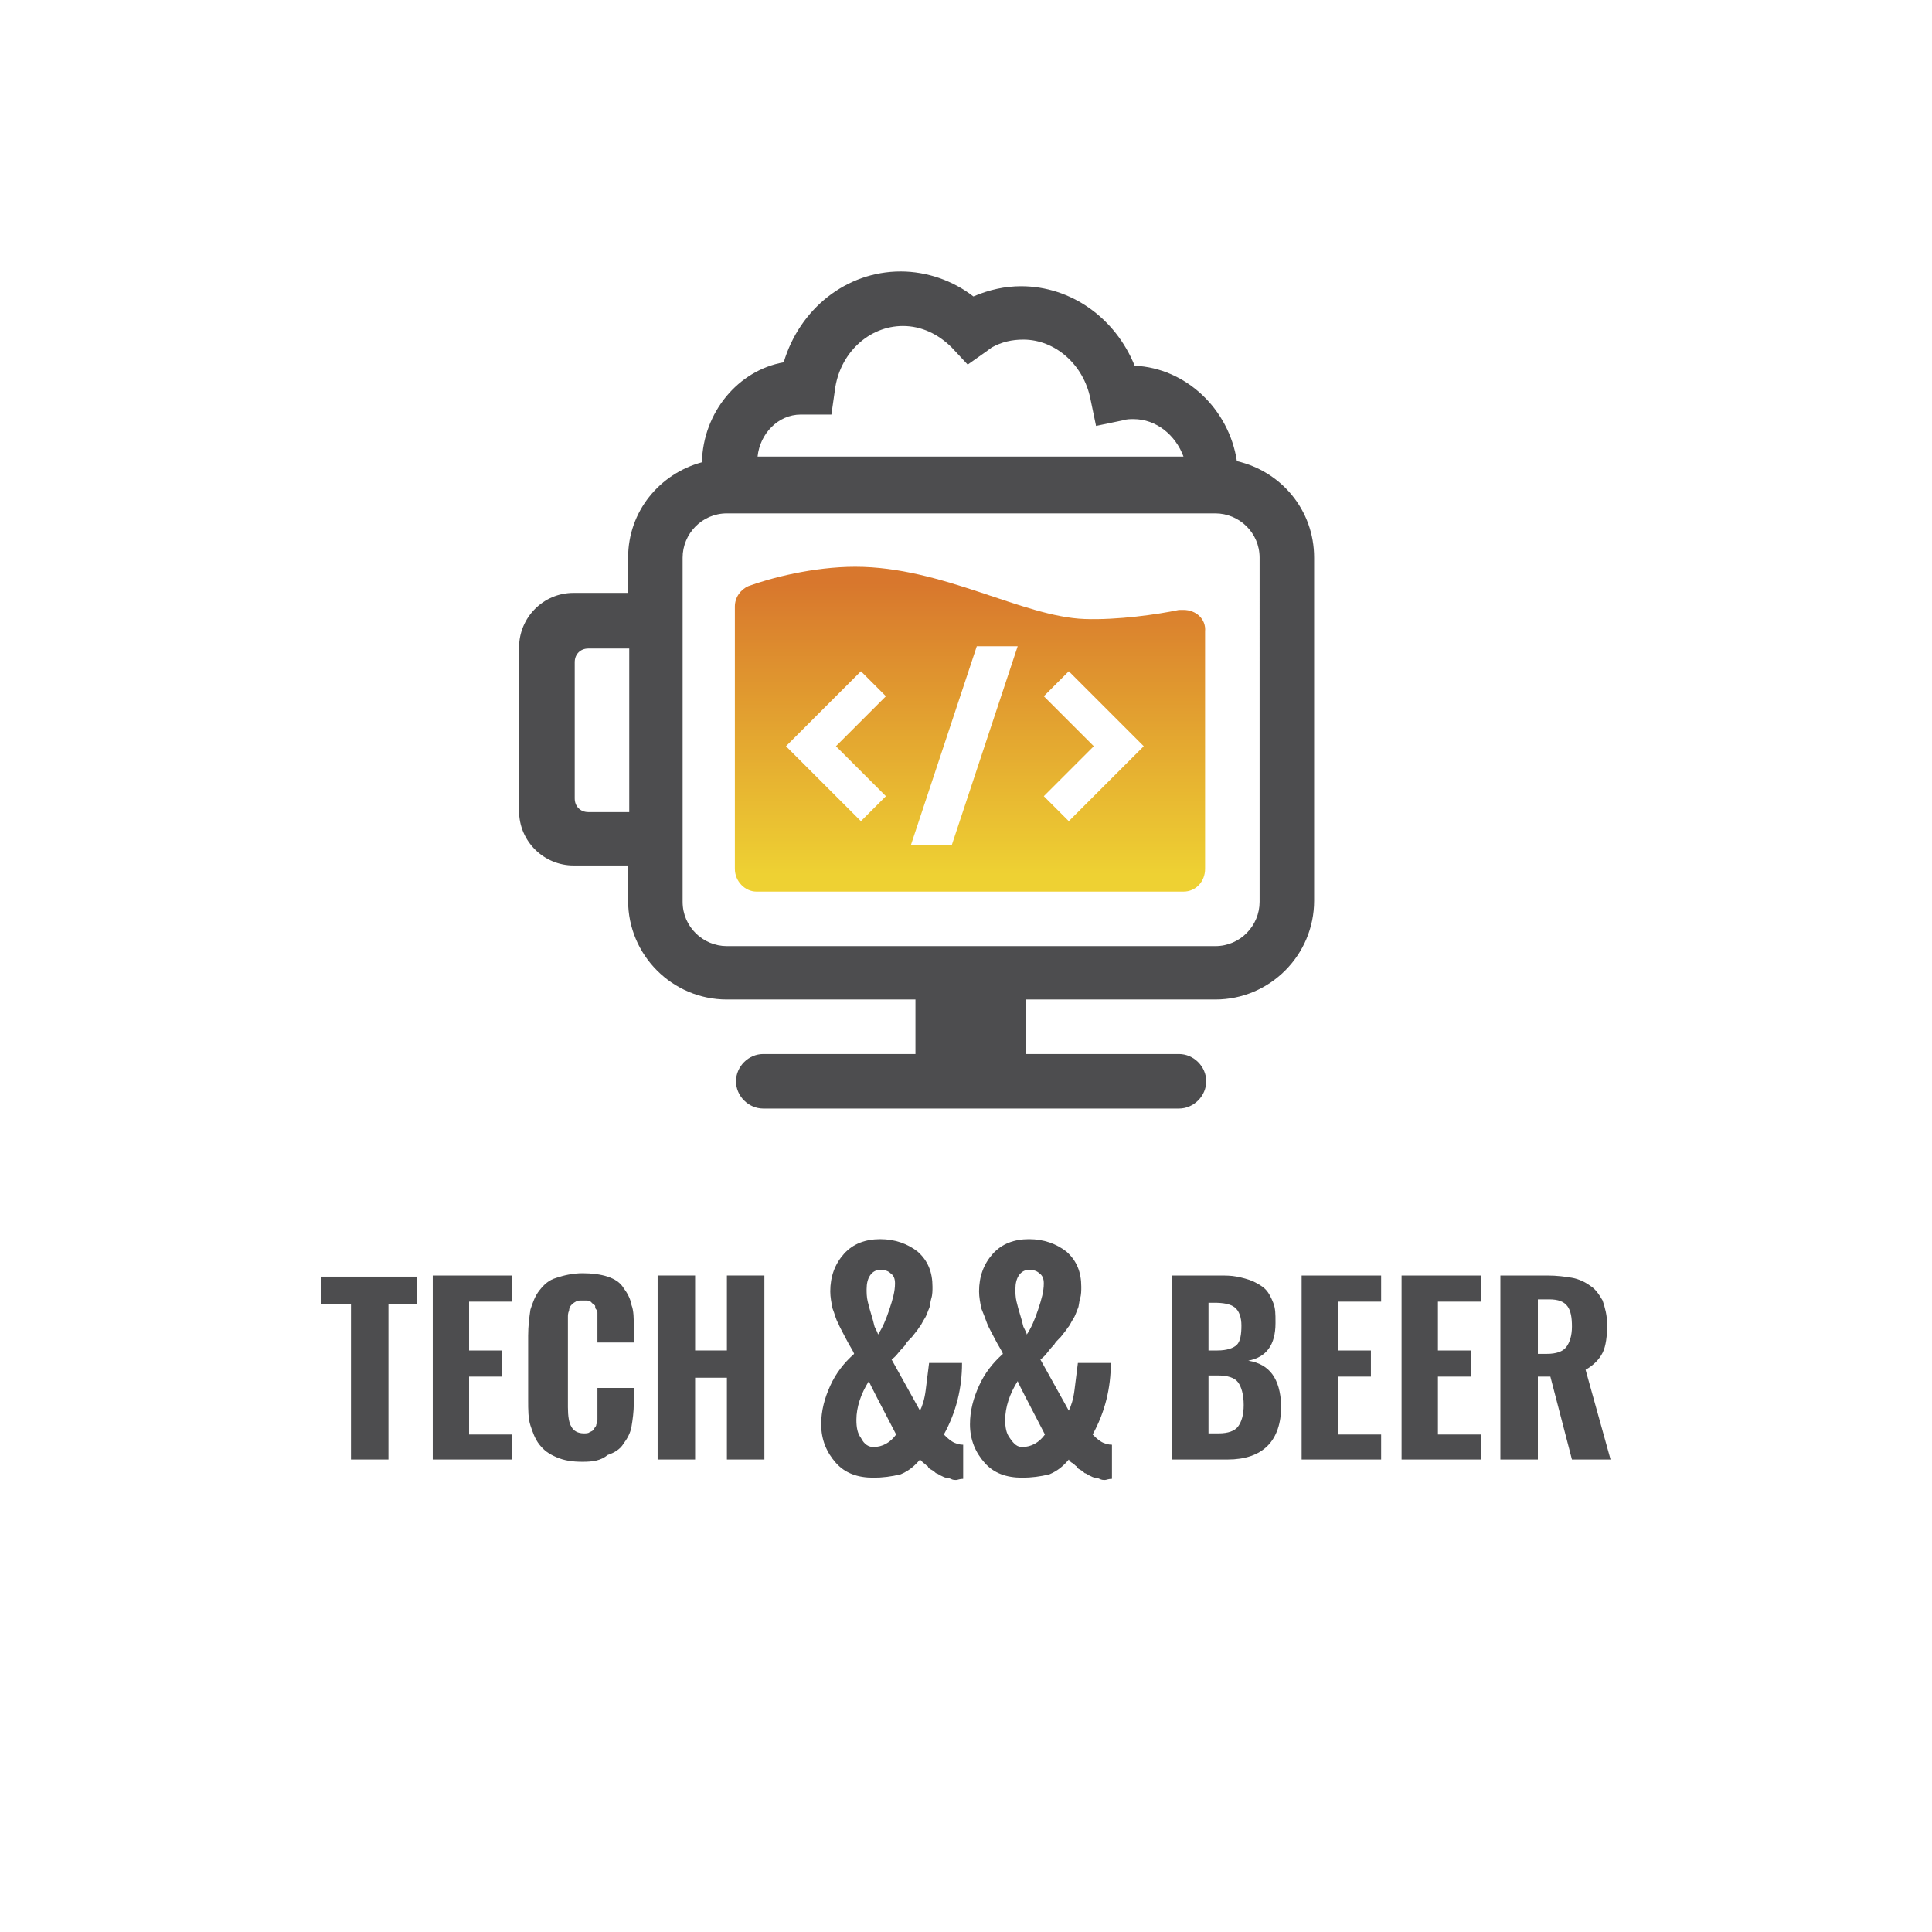 <?xml version="1.0" encoding="utf-8"?>
<!-- Generator: Adobe Illustrator 22.1.0, SVG Export Plug-In . SVG Version: 6.00 Build 0)  -->
<svg version="1.1" id="Camada_1" xmlns="http://www.w3.org/2000/svg" xmlns:xlink="http://www.w3.org/1999/xlink" x="0px" y="0px"
	 viewBox="0 0 170.1 170.1" style="enable-background:new 0 0 170.1 170.1;" xml:space="preserve">
<style type="text/css">
	.st0{fill:#4D4D4F;}
	.st1{fill:none;stroke:#000000;stroke-width:0.25;stroke-miterlimit:10;stroke-dasharray:6.038,3.019;}
	.st2{fill:#FFFFFF;}
	.st3{fill:url(#SVGID_1_);}
	.st4{fill:#E5B232;}
</style>
<g>
	<g>
		<path class="st0" d="M108.9,40.6c-0.7-4.6-4.5-8.2-9-8.4c-1.7-4.2-5.6-7-10-7c-1.4,0-2.8,0.3-4.2,0.9c-1.8-1.4-4.1-2.2-6.4-2.2
			c-4.8,0-8.9,3.3-10.3,8c-4,0.7-7.1,4.4-7.2,8.8c-3.7,1-6.5,4.3-6.5,8.4v3.1h-4.8c-2.7,0-4.8,2.2-4.8,4.8v14.4
			c0,2.7,2.2,4.8,4.8,4.8h4.8v3.1c0,4.8,3.9,8.7,8.7,8.7h16.6v4.8H67.2c-1.3,0-2.4,1.1-2.4,2.4c0,1.3,1.1,2.4,2.4,2.4h36.6
			c1.3,0,2.4-1.1,2.4-2.4c0-1.3-1.1-2.4-2.4-2.4H90.3v-4.8H107c4.8,0,8.7-3.9,8.7-8.7V49.1C115.7,44.9,112.8,41.5,108.9,40.6z
			 M70.5,36.5c0.1,0,0.1,0,0.2,0l2.5,0l0.3-2.1c0.4-3.3,3-5.7,6-5.7c1.6,0,3.1,0.7,4.3,1.9l1.4,1.5l1.7-1.2c0.1-0.1,0.3-0.2,0.4-0.3
			c0.9-0.5,1.8-0.7,2.8-0.7c2.8,0,5.3,2.2,5.9,5.2l0.5,2.4l2.4-0.5c0.3-0.1,0.6-0.1,0.9-0.1c2,0,3.7,1.4,4.4,3.3H66.7
			C66.9,38.2,68.5,36.5,70.5,36.5z M51.8,71.5c-0.7,0-1.2-0.5-1.2-1.2v-12c0-0.7,0.5-1.2,1.2-1.2h3.6v14.4H51.8z M110.9,79.4
			c0,2.1-1.7,3.9-3.9,3.9H64c-2.1,0-3.9-1.7-3.9-3.9v-3.1v-4.8V57v-4.8v-3.1c0-2.1,1.7-3.9,3.9-3.9h43c2.1,0,3.9,1.7,3.9,3.9V79.4z"
			/>
		<linearGradient id="SVGID_1_" gradientUnits="userSpaceOnUse" x1="85.457" y1="78.432" x2="85.457" y2="49.892">
			<stop  offset="5.000000e-02" style="stop-color:#EED133"/>
			<stop  offset="0.95" style="stop-color:#D8772D"/>
		</linearGradient>
		<path class="st3" d="M104.2,53.7c-0.1,0-0.2,0-0.4,0c-1.9,0.4-5.4,0.9-8.3,0.8C90,54.3,83,49.9,75.3,49.9c-3.7,0-7.5,1-9.4,1.7
			c-0.7,0.3-1.2,1-1.2,1.8v23.1c0,1.1,0.9,2,1.9,2h37.6c1.1,0,1.9-0.9,1.9-2V55.6C106.2,54.5,105.3,53.7,104.2,53.7z M78,70.1
			l-2.2,2.2l-6.6-6.6l6.6-6.6l2.2,2.2l-4.4,4.4L78,70.1z M83.8,74.4h-3.6L86,56.9h3.6L83.8,74.4z M94.1,72.3l-2.2-2.2l4.4-4.4
			l-4.4-4.4l2.2-2.2l6.6,6.6L94.1,72.3z"/>
	</g>
	<g>
		<path class="st0" d="M30.9,128.5v-13.7h-2.6v-2.4h8.4v2.4h-2.5v13.7H30.9z"/>
		<path class="st0" d="M38.1,128.5v-16.2h7v2.3h-3.8v4.3h2.9v2.3h-2.9v5.1h3.8v2.2H38.1z"/>
		<path class="st0" d="M51.3,128.7c-0.9,0-1.6-0.1-2.3-0.4s-1.1-0.6-1.5-1.1c-0.4-0.5-0.6-1.1-0.8-1.7c-0.2-0.6-0.2-1.4-0.2-2.2
			v-5.7c0-0.9,0.1-1.6,0.2-2.3c0.2-0.6,0.4-1.2,0.8-1.7c0.4-0.5,0.8-0.9,1.5-1.1c0.6-0.2,1.4-0.4,2.3-0.4c0.8,0,1.6,0.1,2.2,0.3
			c0.6,0.2,1.1,0.5,1.4,1c0.3,0.4,0.6,0.9,0.7,1.5c0.2,0.5,0.2,1.2,0.2,1.9v1.4h-3.2v-1.5c0-0.2,0-0.3,0-0.4s0-0.2,0-0.4
			c0-0.2,0-0.3,0-0.3c0-0.1,0-0.2-0.1-0.3s-0.1-0.2-0.1-0.3s-0.1-0.1-0.2-0.2s-0.1-0.1-0.2-0.2c-0.1,0-0.2-0.1-0.3-0.1
			c-0.1,0-0.3,0-0.4,0c-0.3,0-0.5,0-0.6,0.1c-0.2,0.1-0.3,0.2-0.4,0.3c-0.1,0.1-0.2,0.3-0.2,0.5c-0.1,0.2-0.1,0.4-0.1,0.6
			s0,0.4,0,0.7v7.2c0,0.8,0.1,1.4,0.3,1.7c0.2,0.4,0.6,0.6,1.1,0.6c0.2,0,0.4,0,0.5-0.1c0.2-0.1,0.3-0.1,0.4-0.3s0.2-0.2,0.2-0.4
			c0.1-0.1,0.1-0.3,0.1-0.5c0-0.2,0-0.4,0-0.5s0-0.3,0-0.6v-1.6h3.2v1.4c0,0.7-0.1,1.4-0.2,2c-0.1,0.6-0.4,1.1-0.7,1.5
			c-0.3,0.5-0.8,0.8-1.4,1C52.9,128.6,52.2,128.7,51.3,128.7z"/>
		<path class="st0" d="M57.9,128.5v-16.2h3.3v6.6h2.8v-6.6h3.3v16.2h-3.3v-7.2h-2.8v7.2H57.9z"/>
		<path class="st0" d="M76.9,130.1c-1.4,0-2.5-0.4-3.3-1.3c-0.8-0.9-1.3-2-1.3-3.4c0-1.2,0.3-2.3,0.8-3.4c0.5-1.1,1.2-2,2.1-2.8
			c-0.1-0.3-0.4-0.7-0.7-1.3c-0.3-0.6-0.6-1.1-0.7-1.4c-0.2-0.3-0.3-0.8-0.5-1.3c-0.1-0.5-0.2-1-0.2-1.5c0-1.3,0.4-2.4,1.2-3.3
			c0.8-0.9,1.9-1.3,3.2-1.3c1.3,0,2.4,0.4,3.3,1.1c0.9,0.8,1.3,1.8,1.3,3.1c0,0.3,0,0.7-0.1,1s-0.1,0.7-0.2,0.9s-0.2,0.6-0.4,0.9
			s-0.3,0.6-0.5,0.8c-0.1,0.2-0.3,0.4-0.6,0.8c-0.3,0.3-0.5,0.5-0.6,0.7s-0.3,0.3-0.6,0.7s-0.5,0.5-0.6,0.6l2.5,4.5
			c0.2-0.4,0.4-1,0.5-1.8c0.1-0.8,0.2-1.6,0.3-2.4h2.9c0,2.2-0.5,4.3-1.6,6.3c0.2,0.2,0.4,0.4,0.7,0.6s0.7,0.3,1,0.3v3
			c-0.3,0-0.5,0.1-0.6,0.1c-0.2,0-0.3,0-0.5-0.1s-0.3-0.1-0.4-0.1c-0.1,0-0.3-0.1-0.5-0.2c-0.2-0.1-0.3-0.2-0.4-0.2
			c-0.1-0.1-0.2-0.2-0.4-0.3c-0.2-0.1-0.3-0.2-0.3-0.3c-0.1,0-0.2-0.2-0.4-0.3c-0.2-0.2-0.3-0.3-0.3-0.3c-0.5,0.6-1,1-1.7,1.3
			C78.5,130,77.7,130.1,76.9,130.1z M76.9,127.4c0.8,0,1.5-0.4,2-1.1c-1.5-2.9-2.3-4.4-2.4-4.7c-0.7,1.1-1.1,2.3-1.1,3.4
			c0,0.7,0.1,1.2,0.4,1.6C76.1,127.2,76.5,127.4,76.9,127.4z M77.3,117.5c0.4-0.6,0.7-1.3,1-2.2s0.5-1.6,0.5-2.3
			c0-0.4-0.1-0.7-0.4-0.9c-0.2-0.2-0.5-0.3-0.9-0.3c-0.4,0-0.7,0.2-0.9,0.5s-0.3,0.7-0.3,1.2c0,0.3,0,0.7,0.1,1.1s0.2,0.8,0.3,1.1
			c0.1,0.3,0.2,0.7,0.3,1.1C77.2,117.2,77.3,117.4,77.3,117.5z M90,130.1c-1.4,0-2.5-0.4-3.3-1.3c-0.8-0.9-1.3-2-1.3-3.4
			c0-1.2,0.3-2.3,0.8-3.4c0.5-1.1,1.2-2,2.1-2.8c-0.1-0.3-0.4-0.7-0.7-1.3c-0.3-0.6-0.6-1.1-0.7-1.4s-0.3-0.8-0.5-1.3
			c-0.1-0.5-0.2-1-0.2-1.5c0-1.3,0.4-2.4,1.2-3.3c0.8-0.9,1.9-1.3,3.2-1.3c1.3,0,2.4,0.4,3.3,1.1c0.9,0.8,1.3,1.8,1.3,3.1
			c0,0.3,0,0.7-0.1,1s-0.1,0.7-0.2,0.9s-0.2,0.6-0.4,0.9c-0.2,0.3-0.3,0.6-0.5,0.8c-0.1,0.2-0.3,0.4-0.6,0.8
			c-0.3,0.3-0.5,0.5-0.6,0.7c-0.1,0.1-0.3,0.3-0.6,0.7s-0.5,0.5-0.6,0.6l2.5,4.5c0.2-0.4,0.4-1,0.5-1.8s0.2-1.6,0.3-2.4h2.9
			c0,2.2-0.5,4.3-1.6,6.3c0.2,0.2,0.4,0.4,0.7,0.6s0.7,0.3,1,0.3v3c-0.3,0-0.5,0.1-0.6,0.1c-0.2,0-0.3,0-0.5-0.1s-0.3-0.1-0.4-0.1
			c-0.1,0-0.3-0.1-0.5-0.2c-0.2-0.1-0.3-0.2-0.4-0.2c-0.1-0.1-0.2-0.2-0.4-0.3s-0.3-0.2-0.3-0.3c-0.1,0-0.2-0.2-0.4-0.3
			s-0.3-0.3-0.3-0.3c-0.5,0.6-1,1-1.7,1.3C91.6,130,90.8,130.1,90,130.1z M90,127.4c0.8,0,1.5-0.4,2-1.1c-1.5-2.9-2.3-4.4-2.4-4.7
			c-0.7,1.1-1.1,2.3-1.1,3.4c0,0.7,0.1,1.2,0.4,1.6C89.3,127.2,89.6,127.4,90,127.4z M90.4,117.5c0.4-0.6,0.7-1.3,1-2.2
			s0.5-1.6,0.5-2.3c0-0.4-0.1-0.7-0.4-0.9c-0.2-0.2-0.5-0.3-0.9-0.3c-0.4,0-0.7,0.2-0.9,0.5c-0.2,0.3-0.3,0.7-0.3,1.2
			c0,0.3,0,0.7,0.1,1.1c0.1,0.4,0.2,0.8,0.3,1.1c0.1,0.3,0.2,0.7,0.3,1.1C90.3,117.2,90.4,117.4,90.4,117.5z"/>
		<path class="st0" d="M103.2,128.5v-16.2h4.1c0.6,0,1.1,0,1.6,0.1c0.5,0.1,0.9,0.2,1.4,0.4c0.4,0.2,0.8,0.4,1.1,0.7
			c0.3,0.3,0.5,0.7,0.7,1.2c0.2,0.5,0.2,1,0.2,1.7c0,0,0,0.1,0,0.1c0,1.9-0.8,3-2.4,3.3c1.9,0.3,2.8,1.6,2.9,3.9c0,0,0,0.1,0,0.1
			c0,1.5-0.4,2.7-1.2,3.5c-0.8,0.8-2,1.2-3.5,1.2H103.2z M106.4,118.9h0.8c0.8,0,1.4-0.2,1.7-0.5s0.4-0.9,0.4-1.7
			c0-0.7-0.2-1.3-0.6-1.6c-0.4-0.3-1-0.4-1.8-0.4h-0.5V118.9z M106.4,126.2h0.9c0.8,0,1.4-0.2,1.7-0.6s0.5-1,0.5-1.9
			c0-0.9-0.2-1.6-0.5-2s-0.9-0.6-1.8-0.6h-0.8V126.2z"/>
		<path class="st0" d="M114.6,128.5v-16.2h7v2.3h-3.8v4.3h2.9v2.3h-2.9v5.1h3.8v2.2H114.6z"/>
		<path class="st0" d="M123.4,128.5v-16.2h7v2.3h-3.8v4.3h2.9v2.3h-2.9v5.1h3.8v2.2H123.4z"/>
		<path class="st0" d="M132.1,128.5v-16.2h4.1c0.9,0,1.6,0.1,2.2,0.2c0.6,0.1,1.2,0.4,1.6,0.7c0.5,0.3,0.8,0.8,1.1,1.3
			c0.2,0.6,0.4,1.3,0.4,2.1c0,1-0.1,1.9-0.4,2.5c-0.3,0.6-0.8,1.1-1.5,1.5l2.2,7.9h-3.4l-1.9-7.3h-1.1v7.3H132.1z M135.4,119.2h0.8
			c0.8,0,1.4-0.2,1.7-0.6c0.3-0.4,0.5-1,0.5-1.8c0-0.8-0.1-1.4-0.4-1.8c-0.3-0.4-0.8-0.6-1.6-0.6h-1V119.2z"/>
	</g>
</g>
</svg>
